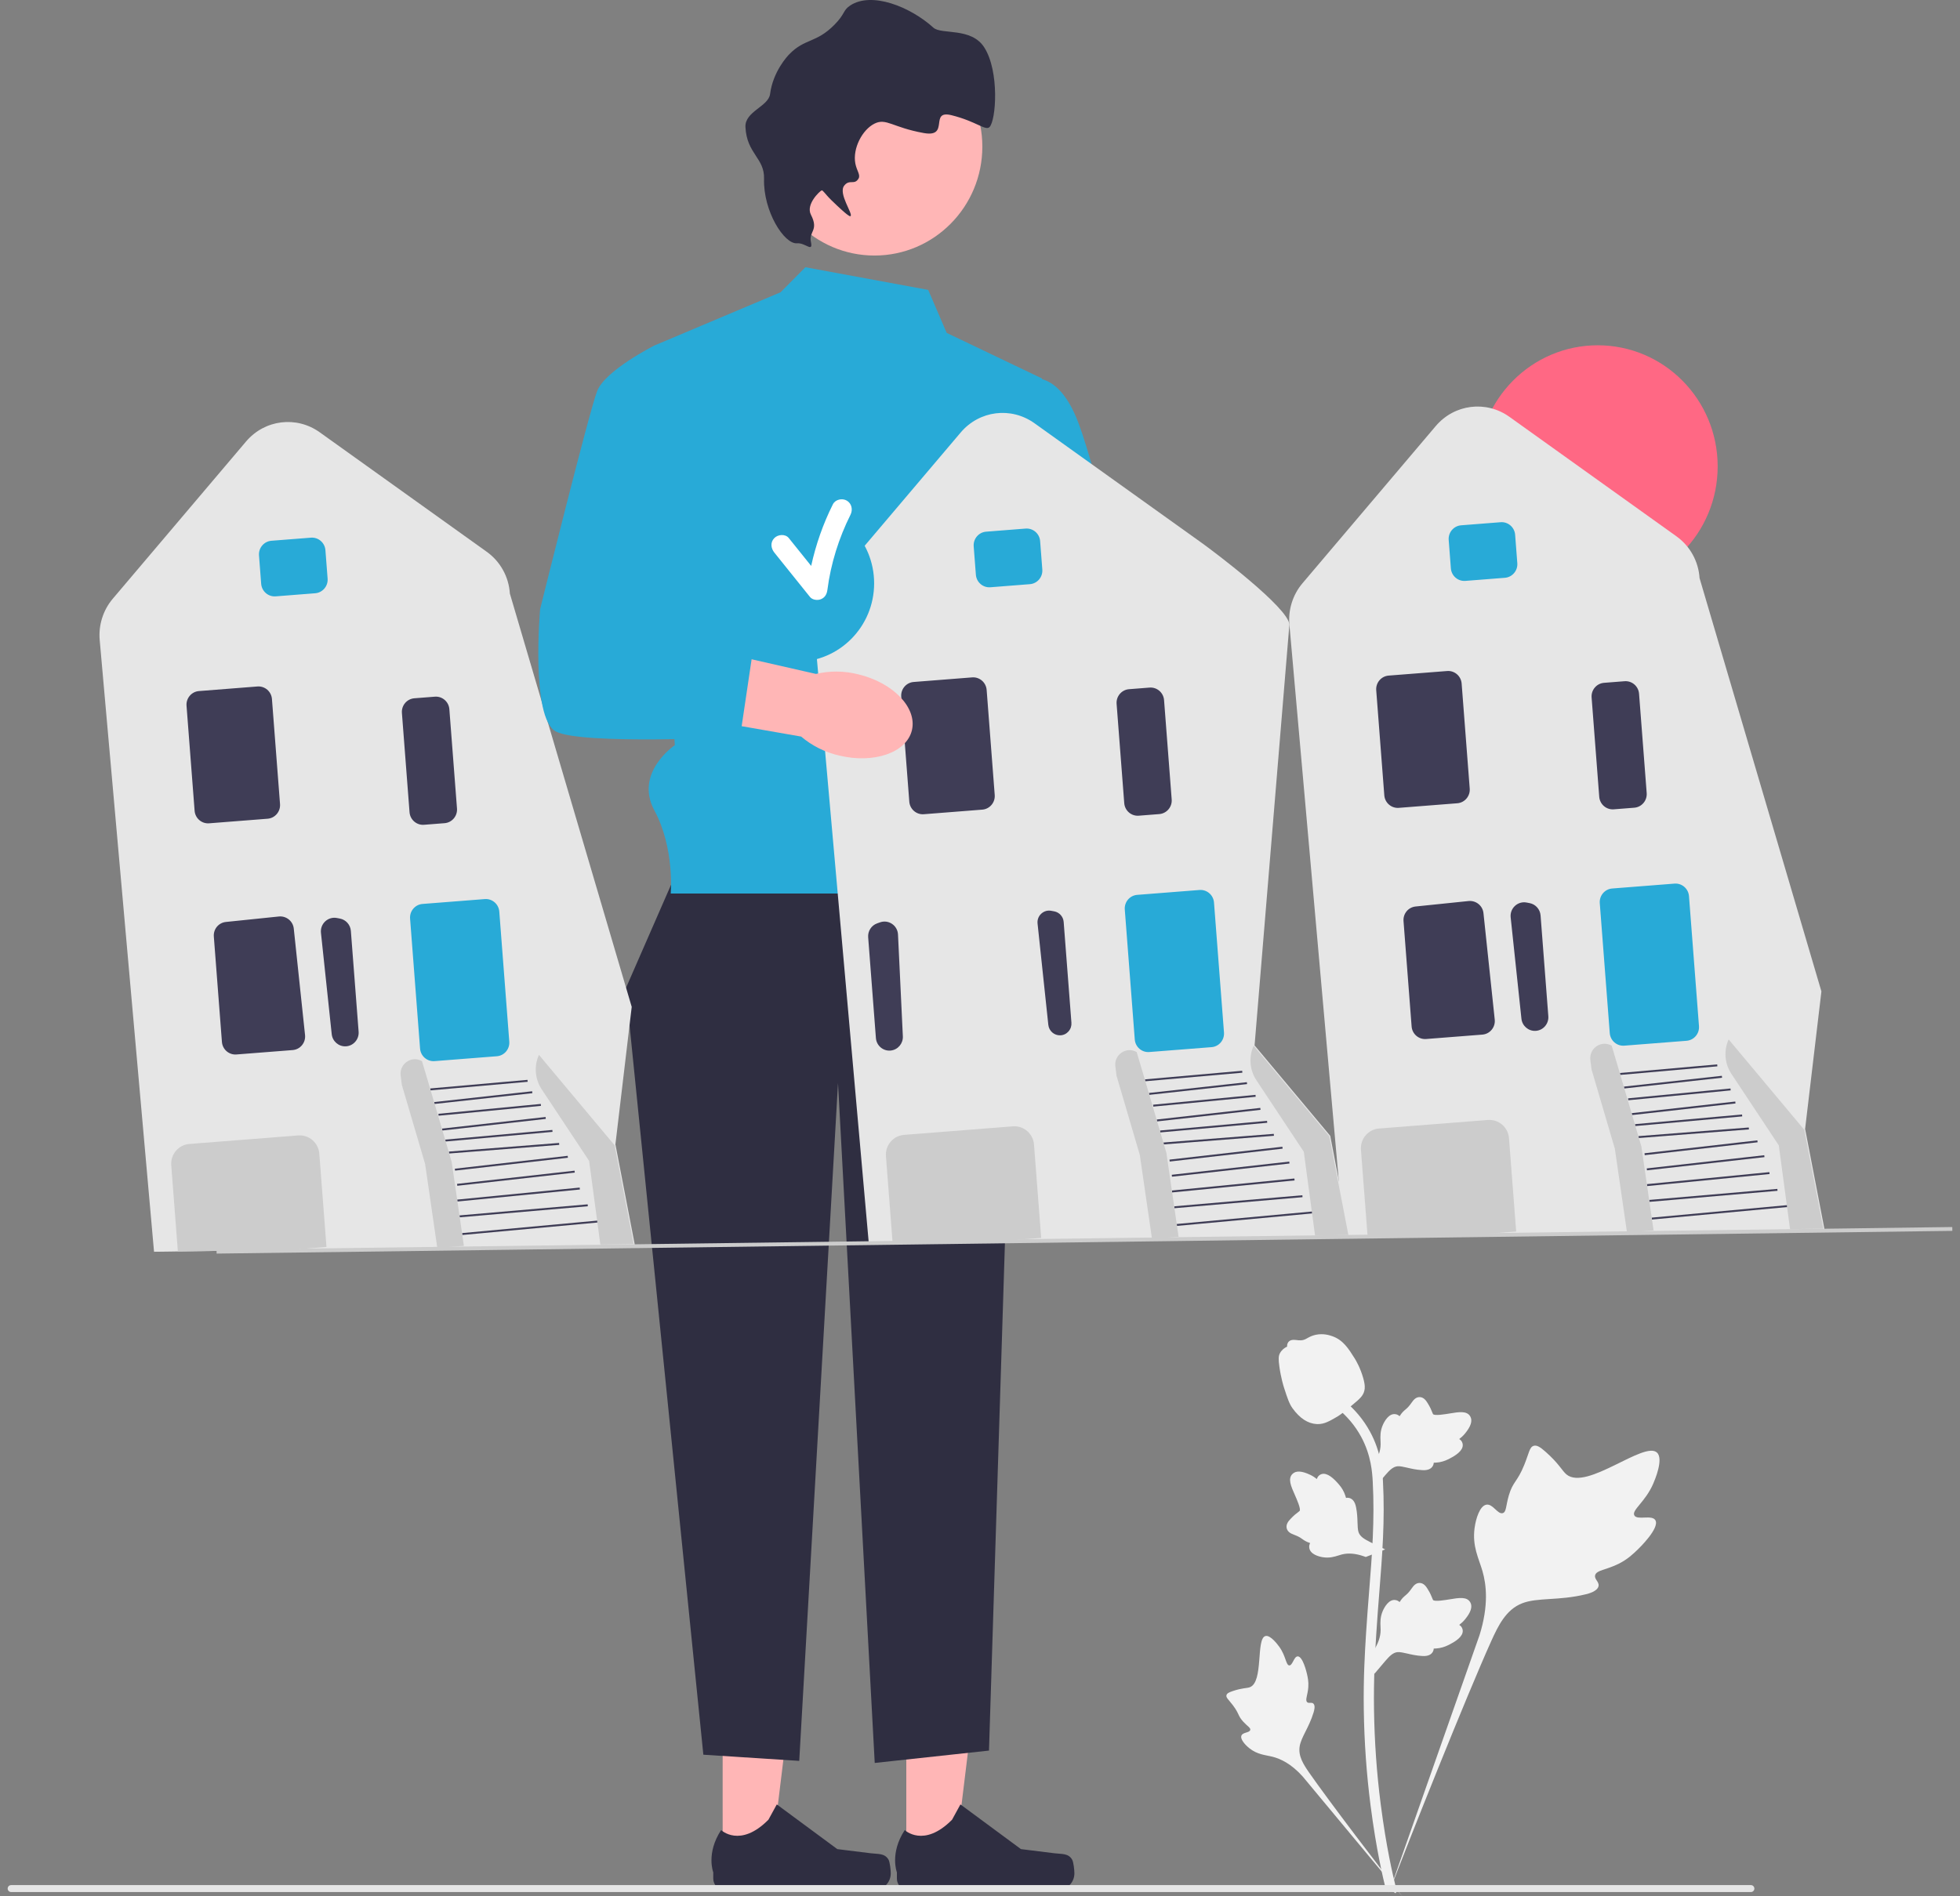 <svg width="155" height="150" viewBox="0 0 155 150" fill="none" xmlns="http://www.w3.org/2000/svg">
<rect x="0" y="0" width="155" height="150" fill="#808080" stroke="none"/>
<g clip-path="url(#clip0_400_2771)">
<path d="M71.672 147.183L75.499 147.182L77.319 132.273L71.671 132.273L71.672 147.183Z" fill="#FFB6B6"/>
<path d="M84.783 147.095C84.903 147.298 84.965 147.952 84.965 148.188C84.965 148.912 84.384 149.499 83.666 149.499H71.815C71.325 149.499 70.928 149.099 70.928 148.604V148.106C70.928 148.106 70.342 146.608 71.549 144.762C71.549 144.762 73.049 146.208 75.291 143.943L75.952 142.734L80.738 146.269L83.39 146.598C83.97 146.67 84.485 146.587 84.783 147.095Z" fill="#2F2E41"/>
<path d="M57.149 147.183L60.976 147.182L62.797 132.273L57.148 132.273L57.149 147.183Z" fill="#FFB6B6"/>
<path d="M70.261 147.095C70.38 147.298 70.443 147.952 70.443 148.188C70.443 148.912 69.861 149.499 69.144 149.499H57.292C56.803 149.499 56.406 149.099 56.406 148.604V148.106C56.406 148.106 55.82 146.608 57.027 144.762C57.027 144.762 58.527 146.208 60.769 143.943L61.43 142.734L66.215 146.269L68.868 146.598C69.448 146.67 69.962 146.587 70.261 147.095Z" fill="#2F2E41"/>
<path d="M54.331 67.096L49.49 78.177L55.622 138.801L63.205 139.29L66.271 85.674L69.175 139.453L78.211 138.475L80.355 70.205L54.331 67.096Z" fill="#2F2E41"/>
<path d="M73.403 22.931L63.69 21.139L61.728 23.12L51.75 27.331L53.363 58.947C53.363 58.947 50.136 61.118 51.75 64.107C53.363 67.095 53.041 70.681 53.041 70.681H80.355L79.18 52.754L82.407 29.939L74.866 26.333L73.403 22.931Z" fill="#28AAD7"/>
<path d="M69.155 20.214C73.866 20.214 77.685 16.356 77.685 11.598C77.685 6.84 73.866 2.983 69.155 2.983C64.444 2.983 60.625 6.84 60.625 11.598C60.625 16.356 64.444 20.214 69.155 20.214Z" fill="#FFB6B6"/>
<path d="M63.038 19.246C62.016 19.339 60.348 16.698 60.422 14.141C60.47 12.496 59.056 12.173 58.951 10.051C58.889 8.815 60.77 8.43 60.899 7.438C61.133 5.642 62.28 4.433 62.423 4.286C63.66 3.018 64.533 3.43 65.987 1.96C66.863 1.075 66.638 0.832 67.228 0.439C68.93 -0.694 71.988 0.534 73.816 2.189C74.449 2.761 76.808 2.135 77.838 3.752C79.052 5.656 78.77 9.54 78.25 10.053C77.933 10.364 77.211 9.603 75.254 9.115C73.441 8.663 75.151 10.899 73.056 10.524C70.578 10.08 70.093 9.319 69.165 9.775C68.184 10.258 67.418 11.753 67.641 12.928C67.751 13.511 68.071 13.836 67.891 14.132C67.561 14.673 67.183 14.143 66.76 14.686C66.269 15.318 67.49 16.938 67.26 17.095C67.214 17.127 67.074 17.122 65.755 15.842C65.229 15.33 65.074 15.016 64.971 15.064C64.805 15.142 63.712 16.171 64.129 16.983C64.778 18.247 63.947 18.286 64.129 19.137C64.316 20.014 63.687 19.188 63.038 19.246Z" fill="#2F2E41"/>
<path d="M72.105 61.106C69.59 62.432 68.229 64.817 69.064 66.433C69.9 68.05 72.616 68.285 75.132 66.959C76.144 66.442 77.019 65.689 77.684 64.762L88.27 59.008L85.491 54.048L75.35 60.247C74.216 60.267 73.103 60.562 72.105 61.106Z" fill="#FFB6B6"/>
<path d="M80.47 30.265C80.47 30.265 83.375 28.309 85.311 33.524C86.838 37.638 89.671 49.765 90.799 54.702C91.099 56.012 90.665 57.381 89.67 58.275L88.377 59.436L82.084 64.162L77.793 57.856L83.004 54.683L77.061 41.662L80.47 30.265Z" fill="#28AAD7"/>
<path d="M80.586 57.231V50.547C80.586 50.161 80.896 49.848 81.278 49.848H84.48C84.862 49.848 85.172 50.161 85.172 50.547V57.231C85.172 57.616 84.862 57.93 84.48 57.93H81.278C80.896 57.93 80.586 57.616 80.586 57.231Z" fill="#28AAD7"/>
<path d="M126.35 46.474C131.589 46.474 135.836 42.184 135.836 36.893C135.836 31.602 131.589 27.313 126.35 27.313C121.112 27.313 116.865 31.602 116.865 36.893C116.865 42.184 121.112 46.474 126.35 46.474Z" fill="#FF6884"/>
<path d="M116.983 97.645L106.264 97.794L101.967 49.4C101.863 48.226 102.239 47.038 102.998 46.142L113.538 33.706C115.013 31.965 117.521 31.651 119.373 32.976L132.573 42.422C133.65 43.193 134.318 44.398 134.404 45.728L144.04 78.424L142.748 89.328L142.76 89.343L144.288 97.264L116.983 97.645Z" fill="#E6E6E6"/>
<path d="M114.737 44.958L114.565 42.712C114.519 42.119 114.96 41.599 115.547 41.553L118.671 41.308C119.258 41.262 119.773 41.707 119.819 42.3L119.991 44.546C120.037 45.139 119.596 45.659 119.009 45.705L115.885 45.95C115.298 45.996 114.783 45.551 114.737 44.958Z" fill="#28AAD7"/>
<path d="M109.473 62.911L108.834 54.6C108.789 54.007 109.229 53.487 109.816 53.441L114.442 53.079C115.029 53.033 115.544 53.478 115.589 54.071L116.228 62.381C116.273 62.974 115.833 63.494 115.246 63.54L110.62 63.903C110.033 63.949 109.518 63.504 109.473 62.911Z" fill="#3F3D56"/>
<path d="M121.424 81.544C120.863 81.568 120.377 81.145 120.317 80.582L119.466 72.567C119.43 72.225 119.552 71.895 119.802 71.661C120.052 71.428 120.388 71.33 120.722 71.392L120.961 71.437C121.436 71.526 121.794 71.927 121.831 72.414L122.444 80.383C122.466 80.677 122.372 80.961 122.178 81.182C121.993 81.393 121.74 81.52 121.463 81.542C121.45 81.543 121.437 81.544 121.424 81.544Z" fill="#3F3D56"/>
<path d="M111.633 81.197L110.993 72.862C110.947 72.274 111.367 71.766 111.949 71.706L116.145 71.273C116.727 71.219 117.253 71.642 117.315 72.231L118.206 80.65C118.237 80.942 118.151 81.228 117.965 81.454C117.779 81.68 117.517 81.817 117.227 81.84L112.78 82.188C112.193 82.234 111.679 81.79 111.633 81.197Z" fill="#3F3D56"/>
<path d="M136.921 84.944L140.671 90.603L141.56 97.227L144.197 97.19L142.691 89.377L136.704 82.22C136.303 83.104 136.385 84.136 136.921 84.944Z" fill="#CCCCCC"/>
<path d="M141.309 95.331L130.625 96.317L130.639 96.468L141.322 95.482L141.309 95.331Z" fill="#3F3D56"/>
<path d="M140.556 94.044L130.422 94.918L130.435 95.07L140.569 94.195L140.556 94.044Z" fill="#3F3D56"/>
<path d="M139.925 92.718L130.24 93.669L130.255 93.821L139.94 92.869L139.925 92.718Z" fill="#3F3D56"/>
<path d="M139.52 91.381L130.229 92.424L130.245 92.575L139.536 91.532L139.52 91.381Z" fill="#3F3D56"/>
<path d="M138.976 90.206L130.051 91.225L130.068 91.376L138.993 90.357L138.976 90.206Z" fill="#3F3D56"/>
<path d="M138.296 89.187L129.579 89.87L129.591 90.022L138.308 89.339L138.296 89.187Z" fill="#3F3D56"/>
<path d="M137.764 88.159L129.3 88.923L129.313 89.074L137.777 88.31L137.764 88.159Z" fill="#3F3D56"/>
<path d="M137.23 87.134L129.042 88.052L129.059 88.204L137.246 87.285L137.23 87.134Z" fill="#3F3D56"/>
<path d="M136.85 86.102L128.755 86.881L128.769 87.032L136.864 86.253L136.85 86.102Z" fill="#3F3D56"/>
<path d="M136.167 85.099L128.425 85.952L128.441 86.103L136.184 85.25L136.167 85.099Z" fill="#3F3D56"/>
<path d="M135.799 84.197L128.111 84.876L128.124 85.028L135.812 84.349L135.799 84.197Z" fill="#3F3D56"/>
<path d="M127.303 81.722L126.513 71.441C126.467 70.848 126.908 70.328 127.495 70.282L132.421 69.896C133.008 69.85 133.523 70.295 133.568 70.888L134.358 81.169C134.404 81.762 133.963 82.282 133.376 82.328L128.45 82.714C127.863 82.76 127.349 82.315 127.303 81.722Z" fill="#28AAD7"/>
<path d="M116.983 97.645L108.22 97.767L108.15 97.768L107.626 90.952C107.56 90.09 108.2 89.335 109.053 89.268L117.666 88.593C118.52 88.526 119.268 89.173 119.334 90.035L119.901 97.416L119.826 97.422L116.983 97.645Z" fill="#CCCCCC"/>
<path d="M126.47 63.027L125.867 55.172C125.821 54.579 126.261 54.059 126.849 54.013L128.472 53.886C129.059 53.84 129.574 54.285 129.619 54.877L130.223 62.733C130.268 63.326 129.828 63.846 129.241 63.892L127.617 64.019C127.03 64.065 126.516 63.62 126.47 63.027Z" fill="#3F3D56"/>
<path d="M130.767 97.327L129.804 90.692L127.964 84.43L127.455 82.716C126.643 82.247 125.65 82.917 125.769 83.854L125.862 84.595L127.703 90.856L128.666 97.492" fill="#CCCCCC"/>
<path d="M22.9 98.868L12.181 99.017L7.884 50.623C7.78 49.449 8.156 48.261 8.915 47.365L19.454 34.929C20.93 33.188 23.439 32.874 25.29 34.199L38.49 43.645C39.567 44.416 40.235 45.62 40.321 46.951L49.957 79.647L48.665 90.55L48.677 90.566L50.205 98.487L22.9 98.868Z" fill="#E6E6E6"/>
<path d="M20.654 46.181L20.482 43.935C20.436 43.342 20.877 42.822 21.464 42.776L24.588 42.531C25.175 42.485 25.69 42.93 25.735 43.523L25.908 45.769C25.954 46.362 25.513 46.882 24.926 46.928L21.802 47.173C21.215 47.219 20.7 46.774 20.654 46.181Z" fill="#28AAD7"/>
<path d="M15.39 64.134L14.751 55.823C14.706 55.23 15.146 54.711 15.733 54.665L20.359 54.302C20.946 54.256 21.461 54.701 21.506 55.294L22.145 63.604C22.19 64.197 21.75 64.717 21.163 64.763L16.537 65.126C15.95 65.172 15.435 64.727 15.39 64.134Z" fill="#3F3D56"/>
<path d="M27.34 82.767C26.779 82.791 26.293 82.368 26.233 81.805L25.382 73.79C25.346 73.448 25.468 73.118 25.718 72.884C25.968 72.651 26.303 72.553 26.639 72.615L26.877 72.66C27.352 72.749 27.71 73.15 27.747 73.637L28.36 81.606C28.382 81.901 28.288 82.184 28.094 82.405C27.909 82.616 27.656 82.743 27.379 82.765C27.366 82.766 27.353 82.767 27.34 82.767Z" fill="#3F3D56"/>
<path d="M17.55 82.42L16.91 74.085C16.864 73.497 17.284 72.989 17.866 72.929L22.062 72.496C22.644 72.442 23.17 72.865 23.232 73.454L24.123 81.873C24.154 82.165 24.068 82.451 23.882 82.677C23.696 82.903 23.434 83.04 23.144 83.063L18.697 83.411C18.11 83.457 17.596 83.013 17.55 82.42Z" fill="#3F3D56"/>
<path d="M42.838 86.167L46.588 91.826L47.477 98.45L50.114 98.412L48.608 90.6L42.621 83.443C42.22 84.327 42.302 85.359 42.838 86.167Z" fill="#CCCCCC"/>
<path d="M47.226 96.554L36.542 97.54L36.556 97.691L47.239 96.705L47.226 96.554Z" fill="#3F3D56"/>
<path d="M46.473 95.266L36.339 96.141L36.352 96.293L46.486 95.418L46.473 95.266Z" fill="#3F3D56"/>
<path d="M45.842 93.94L36.157 94.892L36.172 95.043L45.857 94.092L45.842 93.94Z" fill="#3F3D56"/>
<path d="M45.437 92.604L36.145 93.647L36.162 93.798L45.453 92.755L45.437 92.604Z" fill="#3F3D56"/>
<path d="M44.893 91.429L35.968 92.448L35.985 92.599L44.91 91.58L44.893 91.429Z" fill="#3F3D56"/>
<path d="M44.213 90.41L35.496 91.093L35.508 91.245L44.225 90.562L44.213 90.41Z" fill="#3F3D56"/>
<path d="M43.681 89.382L35.217 90.146L35.23 90.297L43.694 89.533L43.681 89.382Z" fill="#3F3D56"/>
<path d="M43.147 88.357L34.959 89.275L34.976 89.427L43.163 88.508L43.147 88.357Z" fill="#3F3D56"/>
<path d="M42.767 87.324L34.672 88.104L34.686 88.255L42.781 87.476L42.767 87.324Z" fill="#3F3D56"/>
<path d="M42.084 86.322L34.342 87.175L34.358 87.326L42.101 86.473L42.084 86.322Z" fill="#3F3D56"/>
<path d="M41.715 85.42L34.028 86.099L34.041 86.251L41.729 85.572L41.715 85.42Z" fill="#3F3D56"/>
<path d="M33.22 82.945L32.43 72.664C32.384 72.071 32.825 71.551 33.412 71.505L38.338 71.119C38.925 71.073 39.44 71.518 39.485 72.111L40.275 82.392C40.321 82.985 39.88 83.505 39.293 83.551L34.367 83.937C33.78 83.983 33.266 83.538 33.22 82.945Z" fill="#28AAD7"/>
<path d="M22.9 98.868L14.137 98.99L14.066 98.991L13.543 92.175C13.477 91.313 14.117 90.558 14.97 90.491L23.583 89.816C24.437 89.749 25.185 90.396 25.251 91.257L25.818 98.639L25.743 98.645L22.9 98.868Z" fill="#CCCCCC"/>
<path d="M32.387 64.25L31.784 56.395C31.738 55.802 32.178 55.282 32.766 55.236L34.389 55.109C34.976 55.063 35.491 55.508 35.536 56.101L36.14 63.956C36.185 64.549 35.745 65.069 35.158 65.115L33.534 65.242C32.947 65.288 32.433 64.843 32.387 64.25Z" fill="#3F3D56"/>
<path d="M36.684 98.55L35.721 91.915L33.881 85.653L33.372 83.939C32.56 83.47 31.567 84.14 31.686 85.077L31.779 85.818L33.62 92.079L34.583 98.715" fill="#CCCCCC"/>
<path d="M79.419 98.149L68.701 98.298L64.404 49.904C64.3 48.73 64.675 47.542 65.435 46.646L75.974 34.21C77.449 32.469 79.958 32.155 81.809 33.48L95.01 42.926C96.087 43.697 101.88 48.07 101.967 49.4L99.214 82.694L105.184 89.832L105.197 89.847L106.724 97.768L79.419 98.149Z" fill="#E6E6E6"/>
<path d="M77.174 45.462L77.001 43.216C76.956 42.623 77.396 42.103 77.983 42.057L81.108 41.812C81.695 41.766 82.21 42.211 82.255 42.804L82.428 45.05C82.473 45.643 82.033 46.163 81.446 46.209L78.321 46.454C77.734 46.5 77.219 46.055 77.174 45.462Z" fill="#28AAD7"/>
<path d="M71.909 63.415L71.271 55.104C71.225 54.511 71.666 53.992 72.253 53.946L76.879 53.583C77.465 53.537 77.98 53.982 78.026 54.575L78.664 62.885C78.71 63.478 78.269 63.998 77.682 64.044L73.057 64.407C72.47 64.453 71.955 64.008 71.909 63.415Z" fill="#3F3D56"/>
<path d="M82.341 72.277C82.126 72.478 82.021 72.762 82.052 73.055L82.903 81.07C82.955 81.553 83.372 81.917 83.854 81.896C84.107 81.887 84.335 81.775 84.501 81.585C84.668 81.396 84.749 81.152 84.73 80.899L84.117 72.93C84.085 72.512 83.778 72.167 83.37 72.09L83.131 72.046C83.05 72.031 82.969 72.026 82.89 72.032C82.687 72.048 82.495 72.133 82.341 72.277Z" fill="#3F3D56"/>
<path d="M69.653 82.859C69.427 82.671 69.29 82.405 69.268 82.111L68.656 74.141C68.618 73.655 68.91 73.202 69.366 73.04L69.595 72.959C69.916 72.846 70.263 72.89 70.545 73.082C70.828 73.274 70.999 73.581 71.016 73.925L71.399 81.976C71.426 82.542 71.01 83.035 70.453 83.099C70.44 83.1 70.427 83.102 70.414 83.103C70.137 83.124 69.868 83.039 69.653 82.859Z" fill="#3F3D56"/>
<path d="M99.357 85.448L103.107 91.106L103.997 97.731L106.633 97.694L105.127 89.88L99.141 82.724C98.74 83.608 98.821 84.639 99.357 85.448Z" fill="#CCCCCC"/>
<path d="M103.744 95.835L93.061 96.821L93.074 96.972L103.758 95.986L103.744 95.835Z" fill="#3F3D56"/>
<path d="M102.993 94.547L92.858 95.422L92.871 95.574L103.006 94.699L102.993 94.547Z" fill="#3F3D56"/>
<path d="M102.362 93.221L92.677 94.173L92.691 94.325L102.377 93.373L102.362 93.221Z" fill="#3F3D56"/>
<path d="M101.956 91.885L92.665 92.928L92.682 93.079L101.973 92.037L101.956 91.885Z" fill="#3F3D56"/>
<path d="M101.413 90.71L92.487 91.729L92.504 91.88L101.43 90.861L101.413 90.71Z" fill="#3F3D56"/>
<path d="M100.733 89.691L92.016 90.374L92.027 90.526L100.744 89.843L100.733 89.691Z" fill="#3F3D56"/>
<path d="M100.2 88.663L91.736 89.427L91.75 89.578L100.214 88.814L100.2 88.663Z" fill="#3F3D56"/>
<path d="M99.666 87.638L91.478 88.556L91.495 88.708L99.683 87.789L99.666 87.638Z" fill="#3F3D56"/>
<path d="M99.286 86.606L91.191 87.385L91.206 87.536L99.301 86.757L99.286 86.606Z" fill="#3F3D56"/>
<path d="M98.604 85.603L90.861 86.456L90.878 86.607L98.62 85.754L98.604 85.603Z" fill="#3F3D56"/>
<path d="M98.234 84.701L90.547 85.38L90.56 85.532L98.247 84.853L98.234 84.701Z" fill="#3F3D56"/>
<path d="M89.74 82.226L88.95 71.945C88.904 71.352 89.344 70.832 89.931 70.786L94.857 70.4C95.444 70.354 95.959 70.799 96.005 71.392L96.795 81.673C96.84 82.266 96.4 82.786 95.813 82.832L90.887 83.218C90.3 83.264 89.785 82.819 89.74 82.226Z" fill="#28AAD7"/>
<path d="M79.419 98.149L70.657 98.271L70.586 98.272L70.062 91.456C69.996 90.594 70.637 89.839 71.49 89.772L80.103 89.097C80.956 89.03 81.704 89.677 81.771 90.538L82.338 97.92L82.263 97.926L79.419 98.149Z" fill="#CCCCCC"/>
<path d="M88.907 63.531L88.303 55.676C88.257 55.083 88.698 54.563 89.285 54.517L90.909 54.39C91.496 54.344 92.01 54.789 92.056 55.382L92.659 63.237C92.705 63.83 92.264 64.35 91.677 64.396L90.054 64.523C89.467 64.569 88.952 64.124 88.907 63.531Z" fill="#3F3D56"/>
<path d="M93.204 97.831L92.241 91.196L90.4 84.934L89.891 83.22C89.079 82.751 88.086 83.421 88.205 84.358L88.299 85.099L90.139 91.36L91.102 97.996" fill="#CCCCCC"/>
<path d="M154.39 97.061L17.126 98.858L17.13 99.162L154.394 97.365L154.39 97.061Z" fill="#CCCCCC"/>
<path d="M62.98 52.352C66.375 52.352 69.128 49.572 69.128 46.143C69.128 42.714 66.375 39.934 62.98 39.934C59.584 39.934 56.832 42.714 56.832 46.143C56.832 49.572 59.584 52.352 62.98 52.352Z" fill="#28AAD7"/>
<path d="M66.969 39.601C66.61 39.389 66.063 39.499 65.865 39.894C65.087 41.45 64.519 43.078 64.149 44.765C63.559 44.03 62.968 43.295 62.378 42.56C62.103 42.218 61.523 42.271 61.237 42.56C60.902 42.898 60.962 43.369 61.237 43.712C62.177 44.882 63.117 46.052 64.056 47.222C64.255 47.469 64.672 47.509 64.938 47.391C65.259 47.248 65.39 46.984 65.434 46.646C65.7 44.588 66.333 42.566 67.259 40.716C67.455 40.324 67.361 39.833 66.969 39.601Z" fill="white"/>
<path d="M66.362 59.765C69.122 60.43 71.698 59.531 72.117 57.758C72.536 55.984 70.639 54.007 67.878 53.342C66.779 53.061 65.629 53.05 64.525 53.309L52.798 50.64L51.675 56.225L63.355 58.264C64.224 58.999 65.255 59.514 66.362 59.765Z" fill="#FFB6B6"/>
<path d="M53.685 28.961L51.749 27.331C51.749 27.331 47.877 29.287 47.231 30.917C46.586 32.546 42.713 48.191 42.713 48.191C42.713 48.191 41.954 56.765 43.947 57.856C45.941 58.947 58.526 58.295 58.526 58.295L59.494 51.776L54.331 49.821L53.685 28.961Z" fill="#28AAD7"/>
<path d="M130.91 120.253C130.638 119.789 129.459 120.286 129.243 119.865C129.027 119.445 130.122 118.806 130.747 117.346C130.86 117.082 131.571 115.423 131.045 114.91C130.047 113.94 125.482 117.946 123.884 116.635C123.533 116.347 123.288 115.773 122.227 114.84C121.805 114.469 121.549 114.302 121.302 114.364C120.952 114.452 120.924 114.926 120.548 115.858C119.984 117.256 119.651 117.171 119.322 118.286C119.079 119.114 119.134 119.595 118.847 119.689C118.441 119.821 118.068 118.943 117.553 119.022C117.028 119.102 116.71 120.124 116.61 120.89C116.422 122.326 116.944 123.273 117.234 124.27C117.548 125.353 117.735 126.999 117.008 129.331L109.819 149.788C111.406 145.59 116.002 134.083 117.933 129.807C118.49 128.572 119.106 127.32 120.37 126.826C121.586 126.35 123.257 126.634 125.388 126.116C125.637 126.055 126.327 125.878 126.414 125.468C126.486 125.129 126.08 124.939 126.142 124.622C126.226 124.196 127.024 124.191 128.006 123.699C128.698 123.353 129.129 122.94 129.5 122.586C129.612 122.479 131.273 120.871 130.91 120.253Z" fill="#F2F2F2"/>
<path d="M102.627 131.023C102.323 131.024 102.224 131.752 101.957 131.738C101.691 131.724 101.696 130.997 101.167 130.265C101.071 130.133 100.47 129.302 100.069 129.415C99.31 129.629 99.939 133.048 98.841 133.462C98.6 133.553 98.25 133.509 97.491 133.766C97.189 133.868 97.034 133.946 96.993 134.087C96.934 134.286 97.157 134.437 97.501 134.892C98.017 135.574 97.88 135.715 98.327 136.2C98.659 136.56 98.909 136.671 98.872 136.84C98.819 137.08 98.285 137.012 98.174 137.289C98.062 137.573 98.467 138.025 98.81 138.296C99.453 138.803 100.065 138.818 100.632 138.962C101.249 139.118 102.103 139.501 103.027 140.534L110.894 150C109.312 148.002 105.046 142.404 103.525 140.213C103.086 139.58 102.655 138.914 102.779 138.145C102.899 137.404 103.519 136.658 103.882 135.452C103.925 135.311 104.038 134.918 103.863 134.757C103.719 134.623 103.51 134.77 103.374 134.647C103.191 134.483 103.419 134.085 103.463 133.457C103.494 133.014 103.419 132.681 103.353 132.395C103.334 132.309 103.032 131.022 102.627 131.023Z" fill="#F2F2F2"/>
<path d="M108.694 132.399L108.511 130.747L108.594 130.621C108.982 130.042 109.179 129.477 109.182 128.94C109.182 128.855 109.178 128.769 109.174 128.682C109.158 128.338 109.139 127.91 109.36 127.41C109.484 127.132 109.832 126.487 110.356 126.567C110.497 126.587 110.603 126.652 110.684 126.729C110.696 126.71 110.708 126.691 110.721 126.67C110.884 126.419 111.013 126.311 111.138 126.207C111.233 126.128 111.332 126.045 111.487 125.851C111.555 125.766 111.608 125.691 111.652 125.628C111.788 125.437 111.965 125.21 112.277 125.214C112.61 125.23 112.784 125.508 112.9 125.692C113.107 126.021 113.2 126.258 113.262 126.415C113.285 126.472 113.31 126.537 113.323 126.557C113.431 126.716 114.304 126.567 114.633 126.513C115.372 126.388 116.011 126.281 116.274 126.751C116.463 127.088 116.323 127.533 115.845 128.11C115.696 128.289 115.538 128.426 115.397 128.532C115.514 128.603 115.618 128.71 115.66 128.879C115.76 129.28 115.419 129.681 114.648 130.074C114.456 130.172 114.198 130.302 113.837 130.365C113.667 130.395 113.514 130.402 113.383 130.406C113.38 130.483 113.362 130.566 113.316 130.651C113.18 130.902 112.899 131.022 112.474 130.993C112.006 130.968 111.621 130.878 111.282 130.799C110.985 130.731 110.73 130.673 110.529 130.686C110.157 130.716 109.87 131.017 109.534 131.407L108.694 132.399Z" fill="#F2F2F2"/>
<path d="M109.543 122.563L108.008 123.161L107.867 123.111C107.214 122.88 106.622 122.83 106.107 122.964C106.025 122.985 105.945 123.011 105.862 123.037C105.536 123.14 105.131 123.267 104.597 123.178C104.299 123.128 103.593 122.951 103.537 122.419C103.52 122.276 103.556 122.155 103.609 122.057C103.587 122.05 103.566 122.043 103.543 122.036C103.261 121.94 103.125 121.841 102.994 121.746C102.893 121.673 102.79 121.597 102.564 121.495C102.465 121.451 102.38 121.418 102.308 121.39C102.091 121.307 101.829 121.191 101.753 120.886C101.684 120.556 101.906 120.315 102.053 120.155C102.316 119.87 102.519 119.718 102.654 119.618C102.703 119.581 102.758 119.54 102.774 119.522C102.9 119.377 102.535 118.562 102.4 118.254C102.093 117.564 101.828 116.967 102.212 116.59C102.487 116.32 102.948 116.344 103.622 116.665C103.832 116.765 104.002 116.885 104.14 116.995C104.178 116.863 104.255 116.734 104.406 116.65C104.764 116.451 105.235 116.682 105.806 117.336C105.949 117.498 106.14 117.717 106.292 118.054C106.363 118.213 106.409 118.361 106.446 118.488C106.52 118.471 106.604 118.468 106.697 118.491C106.972 118.56 107.158 118.805 107.239 119.227C107.333 119.69 107.345 120.089 107.355 120.441C107.365 120.748 107.374 121.012 107.438 121.205C107.561 121.561 107.922 121.764 108.381 121.994L109.543 122.563Z" fill="#F2F2F2"/>
<path d="M108.694 117.697L108.511 116.045L108.594 115.92C108.982 115.34 109.179 114.775 109.182 114.238C109.182 114.153 109.178 114.067 109.174 113.981C109.158 113.636 109.139 113.208 109.36 112.708C109.484 112.43 109.832 111.785 110.356 111.865C110.497 111.885 110.603 111.951 110.684 112.027C110.696 112.008 110.708 111.989 110.721 111.968C110.884 111.717 111.013 111.609 111.138 111.505C111.233 111.426 111.332 111.344 111.487 111.149C111.555 111.064 111.608 110.989 111.652 110.926C111.788 110.735 111.965 110.508 112.277 110.512C112.61 110.528 112.784 110.806 112.9 110.99C113.107 111.319 113.2 111.556 113.262 111.713C113.285 111.77 113.31 111.835 113.323 111.855C113.431 112.014 114.304 111.865 114.633 111.811C115.372 111.687 116.011 111.579 116.274 112.049C116.463 112.386 116.323 112.831 115.845 113.408C115.696 113.587 115.538 113.724 115.397 113.831C115.514 113.901 115.618 114.008 115.66 114.178C115.76 114.578 115.419 114.979 114.648 115.372C114.456 115.47 114.198 115.601 113.837 115.664C113.667 115.693 113.514 115.7 113.383 115.704C113.38 115.781 113.362 115.864 113.316 115.949C113.18 116.2 112.899 116.32 112.474 116.291C112.006 116.267 111.621 116.176 111.282 116.097C110.985 116.029 110.73 115.971 110.529 115.984C110.157 116.015 109.87 116.315 109.534 116.705L108.694 117.697Z" fill="#F2F2F2"/>
<path d="M110.367 149.761L110.025 149.544L109.625 149.591C109.619 149.553 109.597 149.467 109.564 149.332C109.385 148.594 108.84 146.346 108.385 142.806C108.068 140.335 107.888 137.795 107.851 135.254C107.814 132.71 107.933 130.783 108.028 129.235C108.101 128.068 108.188 126.956 108.274 125.872C108.504 122.979 108.72 120.245 108.559 117.219C108.523 116.543 108.449 115.137 107.635 113.641C107.163 112.773 106.513 112.002 105.703 111.352L106.207 110.712C107.101 111.431 107.82 112.285 108.344 113.248C109.246 114.907 109.328 116.44 109.367 117.176C109.53 120.256 109.312 123.015 109.08 125.937C108.995 127.016 108.907 128.123 108.836 129.286C108.741 130.82 108.623 132.73 108.659 135.241C108.696 137.752 108.873 140.261 109.187 142.701C109.636 146.196 110.173 148.41 110.35 149.138C110.444 149.526 110.464 149.608 110.367 149.761Z" fill="#F2F2F2"/>
<path d="M104.219 112.649C104.186 112.649 104.153 112.649 104.119 112.646C103.43 112.609 102.792 112.192 102.223 111.409C101.956 111.04 101.819 110.62 101.547 109.782C101.505 109.653 101.299 108.997 101.174 108.095C101.093 107.505 101.103 107.259 101.219 107.041C101.347 106.799 101.555 106.63 101.788 106.516C101.778 106.437 101.786 106.357 101.82 106.275C101.958 105.934 102.324 105.979 102.523 106C102.623 106.013 102.748 106.03 102.883 106.023C103.095 106.012 103.21 105.948 103.383 105.853C103.548 105.761 103.754 105.647 104.059 105.584C104.661 105.457 105.165 105.629 105.331 105.686C106.206 105.98 106.637 106.667 107.136 107.462C107.236 107.622 107.577 108.202 107.803 108.999C107.965 109.573 107.942 109.828 107.893 110.018C107.794 110.408 107.559 110.631 106.962 111.124C106.339 111.64 106.027 111.899 105.758 112.056C105.133 112.42 104.74 112.649 104.219 112.649Z" fill="#F2F2F2"/>
<path d="M138.738 149.39C138.738 149.541 138.617 149.664 138.467 149.664H0.878C0.728 149.664 0.606 149.541 0.606 149.39C0.606 149.239 0.728 149.116 0.878 149.116H138.467C138.617 149.116 138.738 149.239 138.738 149.39Z" fill="#E6E6E6"/>
</g>
<defs>
<clipPath id="clip0_400_2771">
<rect width="153.788" height="150" fill="white" transform="translate(0.606)"/>
</clipPath>
</defs>
</svg>
